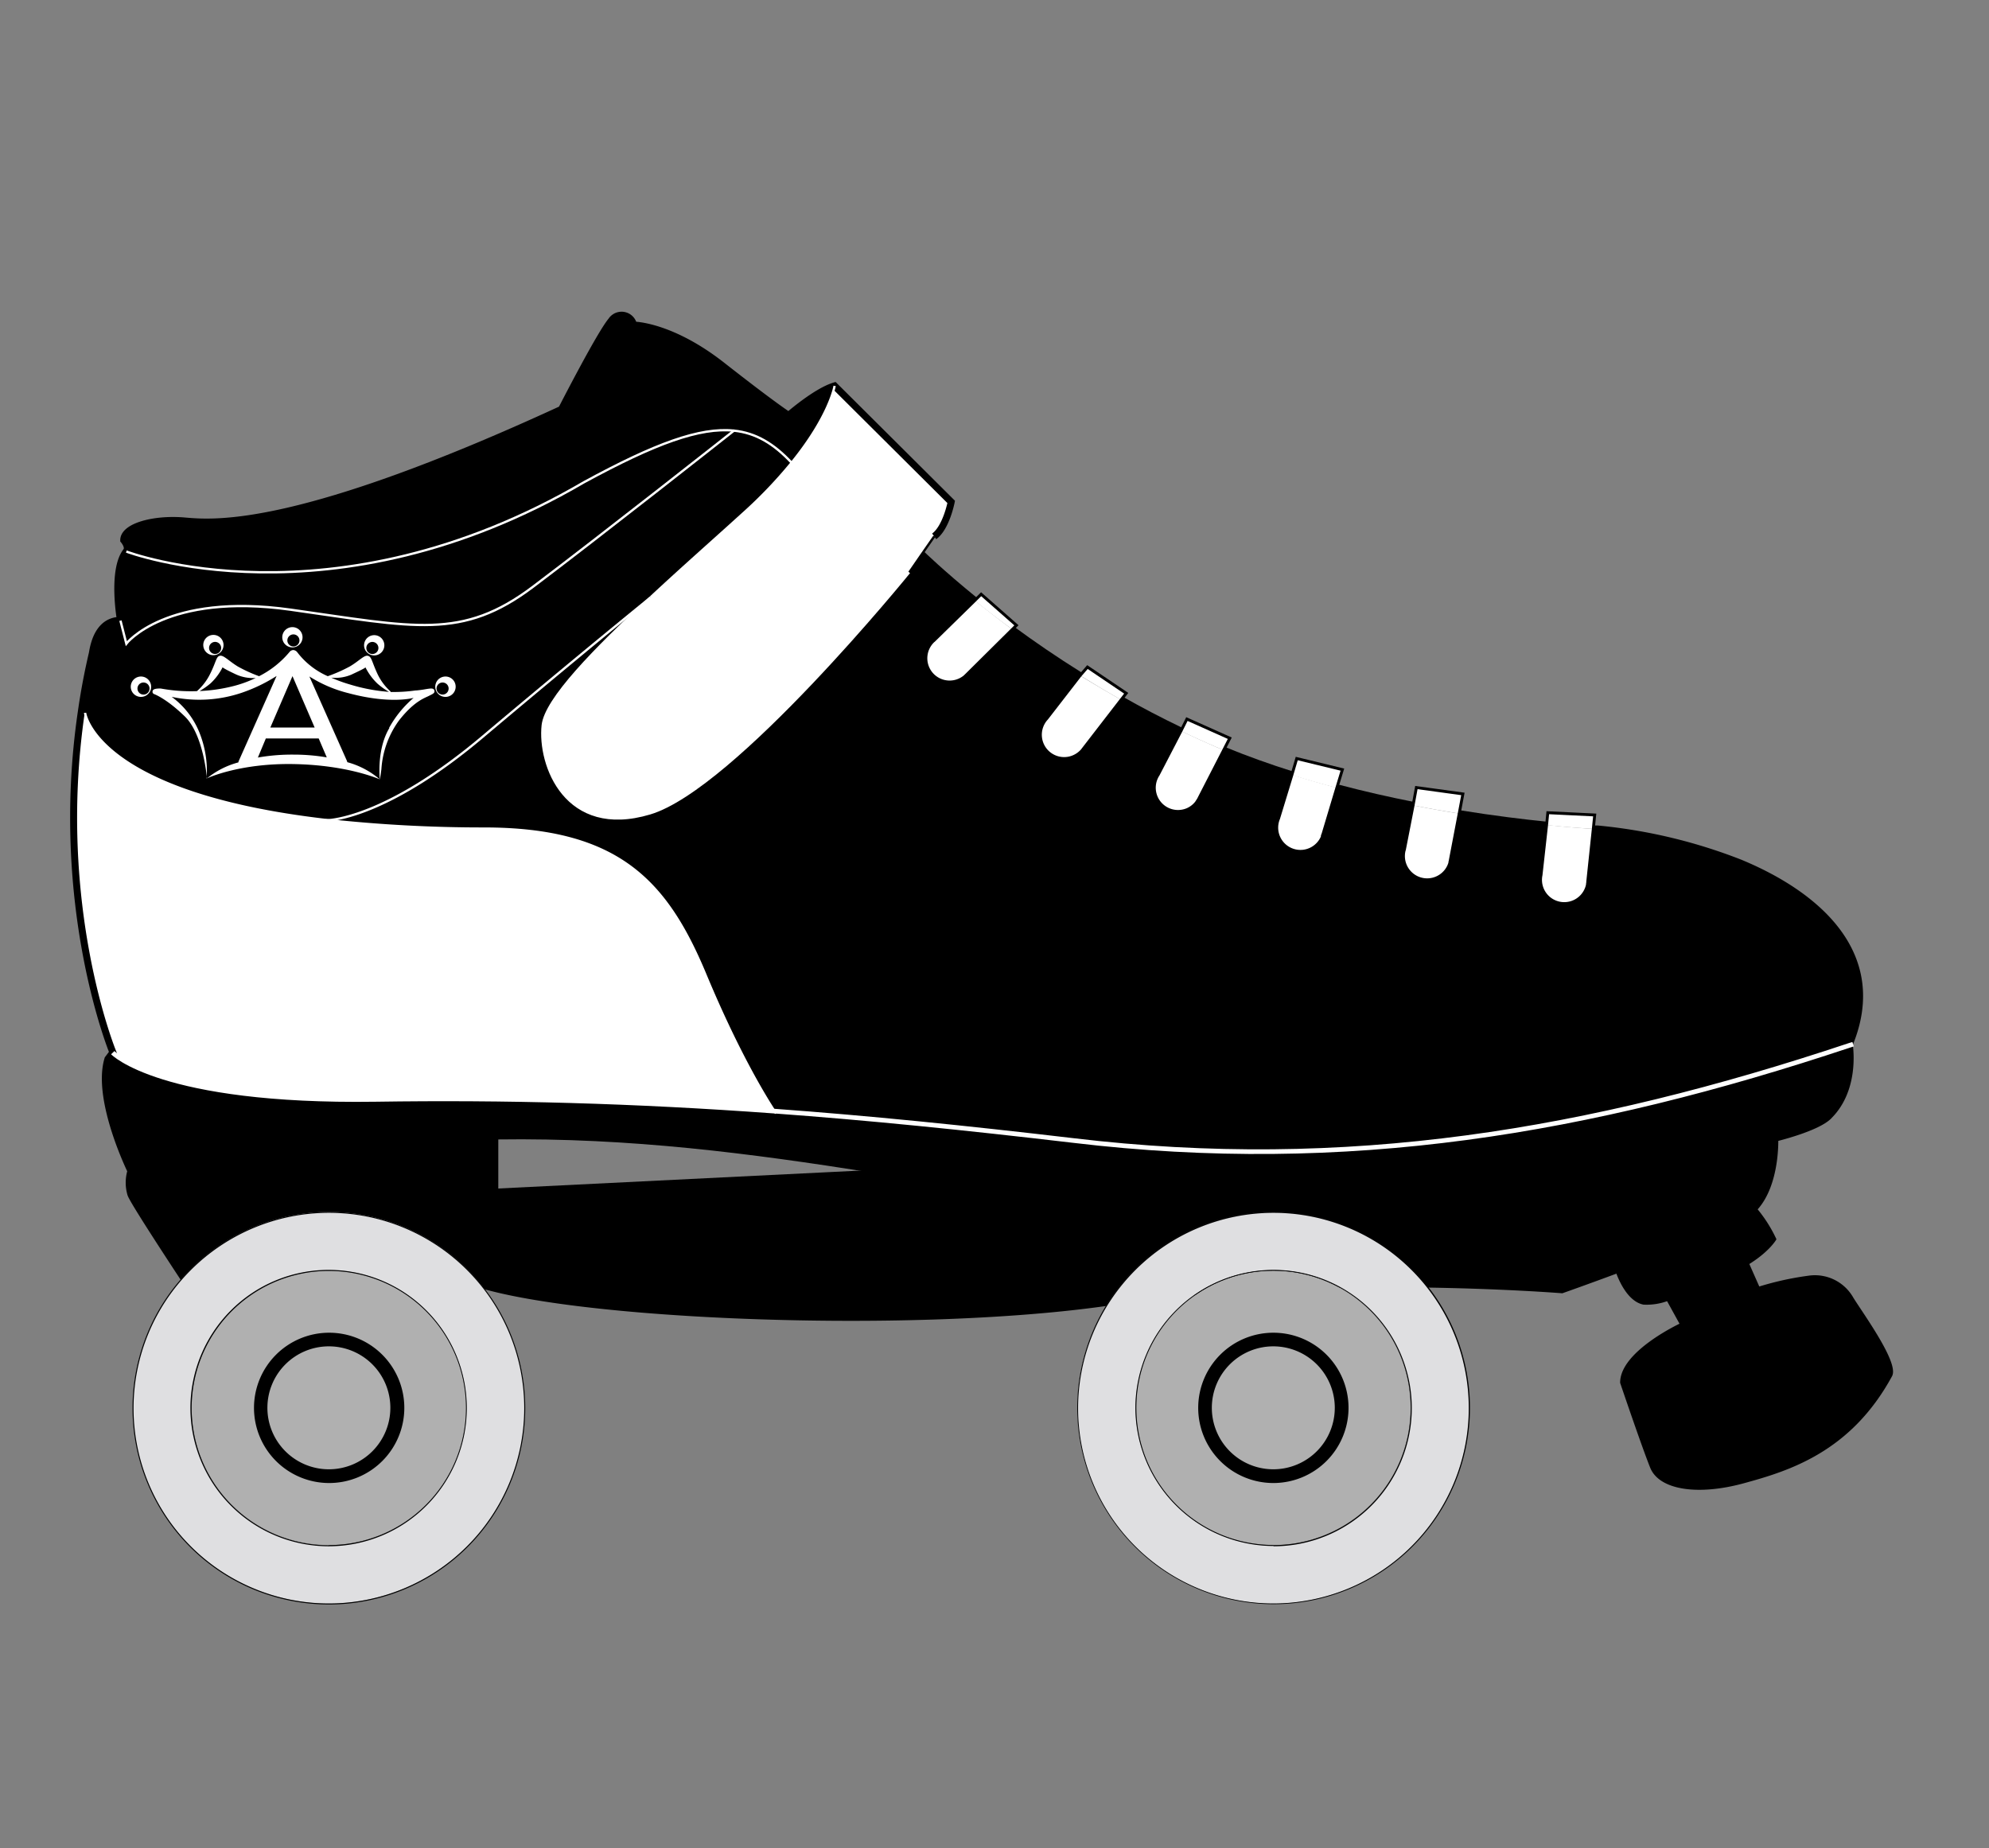 <svg xmlns="http://www.w3.org/2000/svg" xmlns:xlink="http://www.w3.org/1999/xlink" viewBox="0 0 359.12 333.74"><rect x="0" y="0" width="359.12" height="333.74" fill="#808080" stroke="none"/><defs><style>.cls-1,.cls-3,.cls-4,.cls-5,.cls-6,.cls-7{fill:none;}.cls-2{fill:#fff;}.cls-3,.cls-5,.cls-7{stroke:#000;}.cls-3,.cls-4,.cls-5,.cls-6,.cls-7{stroke-miterlimit:10;}.cls-3{stroke-width:1.26px;}.cls-4,.cls-6{stroke:#fff;}.cls-4,.cls-5{stroke-width:0.42px;}.cls-6{stroke-width:0.84px;}.cls-7{stroke-width:0.52px;}.cls-8{fill:#b0b0b0;}.cls-9{fill:#dfdfe1;}.cls-10{clip-path:url(#clip-path);}</style><clipPath id="clip-path"><rect class="cls-1" x="23.62" y="113.24" width="58.64" height="27.54"/></clipPath></defs><title>AnabolixIcon</title><g id="OUTDOOR_SKATE_ICON" data-name="OUTDOOR SKATE ICON"><path class="cls-2" d="M182.76,113.65l-8.21,8.14-.3.29-.09.09h0a4.28,4.28,0,1,1-5.45-6.61l7.27-7.12C178,110,180.22,111.79,182.76,113.65Z"/><path d="M320.45,205.54s.32,8.17-3.65,12.54a8.43,8.43,0,0,1-1.49,1.3c-3.35,2.27-14.86,6.76-23.42,9.94-5.56,2.07-9.88,3.59-9.88,3.59s-43.54-3.5-81,2.11S96,237.47,82.61,230.38,52.38,223.19,35.92,235c0,0-11.55-17.37-12.3-19.3a7.29,7.29,0,0,1,0-4.23c64,6.74,66.11,3.34,66.11,3.34l67.43-3.34h0c20.38,3.21,40.43,6.83,61.81,8.45C262.84,223.25,320.45,205.54,320.45,205.54Z"/><path class="cls-2" d="M287.7,149.68l-1,9.49a2,2,0,0,1-.05.42v.13h0a4.28,4.28,0,1,1-8.38-1.76l1-9C283.41,149.41,286.39,149.6,287.7,149.68Z"/><path d="M132.51,77.76c-6.14-.63-14.2,2.34-27.06,9.31C59.8,113.75,22.81,99.59,22.81,99.59c.59-.81-.47-2-.47-2,0-2.47,5.43-4,11.06-3.46s20.76,1.59,67.89-20.15c0,0,6.91-13.54,9-16a2.2,2.2,0,0,1,4,.79s6.62,0,16,7.31,12,9,12,9,4.94-4.34,8.3-5.33c0,0-.85,5.37-7.76,13.88C139.75,80.15,136.55,78.18,132.51,77.76Z"/><path class="cls-2" d="M241.42,142.26l-2.49,8.32c0,.13-.08.27-.13.4l0,.12h0a4.28,4.28,0,1,1-7.9-3.3l2.41-7.89C236,140.76,238.71,141.55,241.42,142.26Z"/><path class="cls-2" d="M202.38,126.34l-6.81,8.82-.25.33-.09.1h0a4.36,4.36,0,0,1-2.29,1.29,4.29,4.29,0,0,1-4-7.13L195,122C197.37,123.43,199.82,124.89,202.38,126.34Z"/><path d="M105.45,87.07c12.86-7,20.92-9.94,27.06-9.31-1.68,1.33-23.91,18.87-36.26,28.18-12.85,9.69-21.34,7.31-43.79,4.15s-29.65,6.13-29.65,6.13l-1.06-4.15S20.14,103,22.81,99.59C22.81,99.59,59.8,113.75,105.45,87.07Z"/><path class="cls-2" d="M288,147.12l-.26,2.56c-1.31-.08-4.29-.27-8.46-.69l.25-2.28Z"/><path class="cls-2" d="M242.4,139l-1,3.29c-2.71-.71-5.44-1.5-8.16-2.35l.9-2.94Z"/><path d="M142.93,83.56a82,82,0,0,1-8.74,9.14c-5.27,4.79-11.19,10-16.7,15.14l0,0a0,0,0,0,0,0,0c-.75.61-13.07,10.6-30.49,25.29C71.07,146.57,61.2,148,59.13,148.1c-41.91-4.8-43.77-19.38-43.77-19.38l-.7-.11c.51-3.46,1.17-7,2-10.63.72-4.53,2.89-5.91,5.07-5.91l1.06,4.15s7.2-9.29,29.65-6.13,30.94,5.54,43.79-4.15c12.35-9.31,34.58-26.85,36.26-28.18C136.55,78.18,139.75,80.15,142.93,83.56Z"/><path class="cls-2" d="M150.69,69.68l21.05,20.95s-.89,4.64-3.07,6.22l-2.25,3.25-2.24,3.25s-31.57,39-46.79,43.51S97.23,138.15,98,130.93c.51-4.68,9.25-13.63,19.42-23.06a0,0,0,0,1,0,0l0,0c5.51-5.11,11.43-10.35,16.7-15.14a82,82,0,0,0,8.74-9.14C149.84,75.05,150.69,69.68,150.69,69.68Z"/><path d="M87,133.16c17.42-14.69,29.74-24.68,30.49-25.29C107.28,117.3,98.54,126.25,98,130.93c-.8,7.22,4.15,20.49,19.36,15.93s46.79-43.51,46.79-43.51l2.24-3.25s3.4,3.39,9.55,8.34l-7.27,7.12a4.28,4.28,0,1,0,5.45,6.61h0l.09-.09.3-.29,8.21-8.14c3.58,2.63,7.69,5.47,12.28,8.33L189,129.75a4.29,4.29,0,0,0,4,7.13,4.36,4.36,0,0,0,2.29-1.29h0l.09-.1.25-.33,6.81-8.82c3.42,1.94,7,3.84,10.84,5.66l-4.1,7.89a4.28,4.28,0,0,0,5.13,6.34,4.18,4.18,0,0,0,2-1.66h0l.06-.12a2.64,2.64,0,0,0,.2-.37l4.42-8.61c4,1.66,8.16,3.13,12.29,4.43l-2.41,7.89a4.28,4.28,0,1,0,7.9,3.3h0l0-.12c0-.13.09-.27.13-.4l2.49-8.32c4.69,1.25,9.32,2.29,13.72,3.16l-1.55,7.9a4.28,4.28,0,0,0,6.72,4.64,4.21,4.21,0,0,0,1.47-2.17h0l0-.12a3,3,0,0,0,.09-.41l1.59-8.34c6.12,1,11.53,1.65,15.74,2.07l-1,9a4.28,4.28,0,1,0,8.38,1.76h0v-.13a2,2,0,0,0,.05-.42l1-9.49.73,0a94.94,94.94,0,0,1,25.7,6.13c13.81,5.75,26.44,16.46,19.75,32.71a1.76,1.76,0,0,1,0,.21c-47,15.67-90.87,23.08-140.15,17.18-19.55-2.34-37.26-4.09-53.92-5.3-1.22-1.84-6.37-10-12.48-24.64-7-16.81-15.71-26.38-40-26.38a258.16,258.16,0,0,1-28.23-1.52C61.2,148,71.07,146.57,87,133.16Z"/><path d="M334.28,234.25c1.33,2.29,8.3,11.71,7.12,14.1-7.41,13.65-18.53,17-26.68,19.25s-15,1.18-16.53-2.67-5.41-15.27-5.41-15.27c0-5.48,10.82-10.52,10.82-10.52l-2.5-4.54a80.68,80.68,0,0,0,14.06-6.28l.36-.22,2,4.52a54.32,54.32,0,0,1,9-2A7.7,7.7,0,0,1,334.28,234.25Z"/><path class="cls-2" d="M59.13,148.1a258.16,258.16,0,0,0,28.23,1.52c24.3,0,33,9.57,40,26.38,6.11,14.67,11.26,22.8,12.48,24.64-25.51-1.86-48.57-2.47-72.06-2.12-38.84.58-47.43-8.44-47.43-8.44s-10.85-26.35-5.7-61.47l.7.11S17.22,143.3,59.13,148.1Z"/><path class="cls-2" d="M264.17,143.36l-.67,3.56c-2.66-.44-5.47-.93-8.36-1.5l.63-3.21Z"/><path class="cls-2" d="M263.5,146.92l-1.59,8.34a3,3,0,0,1-.09.41l0,.12h0a4.21,4.21,0,0,1-1.47,2.17,4.28,4.28,0,0,1-6.72-4.64l1.55-7.9C258,146,260.84,146.48,263.5,146.92Z"/><path class="cls-2" d="M203.28,125.18l-.9,1.16c-2.56-1.45-5-2.91-7.34-4.36l1.2-1.53Z"/><path class="cls-2" d="M221,135.48l-4.42,8.61a2.64,2.64,0,0,1-.2.37l-.06.12h0a4.18,4.18,0,0,1-2,1.66,4.28,4.28,0,0,1-5.13-6.34l4.1-7.89c1.56.75,3.14,1.48,4.76,2.2C219,134.64,220,135.07,221,135.48Z"/><path class="cls-2" d="M222.08,133.31,221,135.48c-1-.41-2-.84-3-1.28-1.62-.72-3.2-1.45-4.76-2.2l1.12-2.15Z"/><path d="M139.85,200.64c16.66,1.21,34.37,3,53.92,5.3,49.28,5.9,93.16-1.51,140.15-17.18.17,1.3.86,8.09-3.59,12.63-2,2.27-9.88,4.15-9.88,4.15S262.84,223.25,219,219.93c-21.38-1.62-41.43-5.24-61.81-8.45-21.45-3.37-43.27-6.29-67.43-5.94v9.29s-2.08,3.4-66.11-3.34c0,0-6.37-13-4.15-20.22l.89-1.19s8.59,9,47.43,8.44C91.28,198.17,114.34,198.78,139.85,200.64Z"/><path class="cls-2" d="M183.5,112.91l-.74.74c-2.54-1.86-4.81-3.62-6.79-5.21l1.16-1.14Z"/><path d="M315.16,228.32a80.68,80.68,0,0,1-14.06,6.28,10.78,10.78,0,0,1-4.32.68c-3.26-.59-4.89-6-4.89-6,8.56-3.18,20.07-7.67,23.42-9.94a8.43,8.43,0,0,0,1.49-1.3,24.8,24.8,0,0,1,3.65,5.64s-1.21,2.1-4.93,4.38Z"/><path class="cls-3" d="M176,108.44c-6.15-5-9.55-8.34-9.55-8.34"/><path class="cls-3" d="M195,122c-4.59-2.86-8.7-5.7-12.28-8.33"/><path class="cls-3" d="M213.22,132c-3.8-1.82-7.42-3.72-10.84-5.66"/><path class="cls-3" d="M233.26,139.91c-4.13-1.3-8.26-2.77-12.29-4.43"/><path class="cls-3" d="M255.14,145.42c-4.4-.87-9-1.91-13.72-3.16"/><path class="cls-3" d="M279.24,149c-4.21-.42-9.62-1.08-15.74-2.07"/><path class="cls-3" d="M168.67,96.85c2.18-1.58,3.07-6.22,3.07-6.22L150.69,69.68c-3.36,1-8.3,5.33-8.3,5.33s-2.67-1.68-12-9-16-7.31-16-7.31a2.2,2.2,0,0,0-4-.79c-2.08,2.47-9,16-9,16C54.16,95.67,39,94.58,33.4,94.08s-11.06,1-11.06,3.46c0,0,1.06,1.24.47,2-2.67,3.41-1.06,12.48-1.06,12.48-2.18,0-4.35,1.38-5.07,5.91-.85,3.62-1.51,7.17-2,10.63-5.15,35.12,5.7,61.47,5.7,61.47l-.89,1.19c-2.22,7.26,4.15,20.22,4.15,20.22a7.29,7.29,0,0,0,0,4.23c.75,1.93,12.3,19.3,12.3,19.3,16.46-11.83,33.35-11.74,46.69-4.64S163.54,240.62,201,235s81-2.11,81-2.11,4.32-1.52,9.88-3.59c8.56-3.18,20.07-7.67,23.42-9.94a8.43,8.43,0,0,0,1.49-1.3c4-4.37,3.65-12.54,3.65-12.54s7.9-1.88,9.88-4.15c4.45-4.54,3.76-11.33,3.59-12.63a1.76,1.76,0,0,0,0-.21c6.69-16.25-5.94-27-19.75-32.71a94.94,94.94,0,0,0-25.7-6.13l-.73,0"/><path class="cls-4" d="M22.81,99.59s37,14.16,82.64-12.52c12.86-7,20.92-9.94,27.06-9.31,4,.42,7.24,2.39,10.42,5.8"/><path class="cls-4" d="M117.45,107.87C107.28,117.3,98.54,126.25,98,130.93c-.8,7.22,4.15,20.49,19.36,15.93s46.79-43.51,46.79-43.51"/><path class="cls-4" d="M150.69,69.68s-.85,5.37-7.76,13.88a82,82,0,0,1-8.74,9.14c-5.27,4.79-11.19,10-16.7,15.14l0,0"/><polyline class="cls-5" points="164.18 103.35 166.42 100.1 168.68 96.85"/><path class="cls-4" d="M15.36,128.72s1.86,14.58,43.77,19.38a258.16,258.16,0,0,0,28.23,1.52c24.3,0,33,9.57,40,26.38,6.11,14.67,11.26,22.8,12.48,24.64l.27.4"/><path class="cls-6" d="M20.36,190.08s8.59,9,47.43,8.44c23.49-.35,46.55.26,72.06,2.12,16.66,1.21,34.37,3,53.92,5.3,49.28,5.9,93.16-1.51,140.15-17.18l.66-.21"/><path class="cls-5" d="M320.45,205.54S262.84,223.25,219,219.93c-21.38-1.62-41.43-5.24-61.81-8.45-21.45-3.37-43.27-6.29-67.43-5.94v9.29s-2.08,3.4-66.11-3.34"/><line class="cls-5" x1="89.73" y1="214.83" x2="157.16" y2="211.49"/><path class="cls-4" d="M21.75,112.07l1.06,4.15s7.2-9.29,29.65-6.13,30.94,5.54,43.79-4.15c12.35-9.31,34.58-26.85,36.26-28.18l.1-.08"/><path class="cls-4" d="M58.71,148.12l.42,0C61.2,148,71.07,146.57,87,133.16c17.42-14.69,29.74-24.68,30.49-25.29a0,0,0,0,1,0,0l0,0"/><path class="cls-7" d="M176,108.44l-7.27,7.12a4.28,4.28,0,1,0,5.45,6.61h0l.09-.09.3-.29,8.21-8.14.74-.74-6.37-5.61Z"/><path class="cls-7" d="M195,122,189,129.75a4.29,4.29,0,0,0,4,7.13,4.36,4.36,0,0,0,2.29-1.29h0l.09-.1.25-.33,6.81-8.82.9-1.16-7-4.73Z"/><path class="cls-7" d="M213.22,132l-4.1,7.89a4.28,4.28,0,0,0,5.13,6.34,4.18,4.18,0,0,0,2-1.66h0l.06-.12a2.64,2.64,0,0,0,.2-.37l4.42-8.61,1.11-2.17-7.74-3.46Z"/><path class="cls-7" d="M233.26,139.91l-2.41,7.89a4.28,4.28,0,1,0,7.9,3.3h0l0-.12c0-.13.09-.27.13-.4l2.49-8.32,1-3.29-8.24-2Z"/><path class="cls-7" d="M255.14,145.42l-1.55,7.9a4.28,4.28,0,0,0,6.72,4.64,4.21,4.21,0,0,0,1.47-2.17h0l0-.12a3,3,0,0,0,.09-.41l1.59-8.34.67-3.56-8.4-1.15Z"/><path class="cls-7" d="M279.24,149l-1,9a4.28,4.28,0,1,0,8.38,1.76h0v-.13a2,2,0,0,0,.05-.42l1-9.49.26-2.56-8.47-.41Z"/><path class="cls-7" d="M291.89,229.32s1.63,5.37,4.89,6a10.78,10.78,0,0,0,4.32-.68,80.68,80.68,0,0,0,14.06-6.28l.36-.22c3.72-2.28,4.93-4.38,4.93-4.38a24.8,24.8,0,0,0-3.65-5.64h0"/><path class="cls-7" d="M301.1,234.6l2.5,4.54s-10.82,5-10.82,10.52c0,0,3.86,11.41,5.41,15.27s8.38,4.89,16.53,2.67S334,262,341.4,248.35c1.18-2.39-5.79-11.81-7.12-14.1a7.7,7.7,0,0,0-7.78-3.63,54.32,54.32,0,0,0-9,2l-2-4.52"/><circle class="cls-8" cx="59.37" cy="254.22" r="24.77"/><path d="M59.38,240.65A13.57,13.57,0,1,0,73,254.22,13.57,13.57,0,0,0,59.38,240.65Zm0,24.66a11.1,11.1,0,1,1,11.1-11.09A11.1,11.1,0,0,1,59.38,265.31Z"/><path class="cls-9" d="M59.38,289.57a35.36,35.36,0,1,1,35.36-35.36A35.4,35.4,0,0,1,59.38,289.57Zm0-60.21a24.86,24.86,0,1,0,24.85,24.85A24.87,24.87,0,0,0,59.38,229.36Z"/><path d="M59.38,219a35.27,35.27,0,1,1-35.27,35.27A35.31,35.31,0,0,1,59.38,219m0,60.21a24.95,24.95,0,1,0-25-24.94,25,25,0,0,0,25,24.94m0-60.39a35.45,35.45,0,1,0,35.45,35.45,35.45,35.45,0,0,0-35.45-35.45Zm0,60.21a24.77,24.77,0,1,1,24.76-24.76A24.76,24.76,0,0,1,59.38,279Z"/><circle class="cls-8" cx="229.91" cy="254.22" r="24.77"/><path d="M229.92,240.65a13.57,13.57,0,1,0,13.56,13.57A13.56,13.56,0,0,0,229.92,240.65Zm0,24.66A11.1,11.1,0,1,1,241,254.22,11.1,11.1,0,0,1,229.92,265.31Z"/><path class="cls-9" d="M229.92,289.57a35.36,35.36,0,1,1,35.35-35.36A35.4,35.4,0,0,1,229.92,289.57Zm0-60.21a24.86,24.86,0,1,0,24.85,24.85A24.88,24.88,0,0,0,229.92,229.36Z"/><path d="M229.92,219a35.27,35.27,0,1,1-35.27,35.27A35.31,35.31,0,0,1,229.92,219m0,60.21A24.95,24.95,0,1,0,205,254.22a25,25,0,0,0,24.95,24.94m0-60.39a35.45,35.45,0,1,0,35.45,35.45,35.45,35.45,0,0,0-35.45-35.45Zm0,60.21a24.77,24.77,0,1,1,24.76-24.76A24.76,24.76,0,0,1,229.92,279Z"/><g id="Anabolix_Crown" data-name="Anabolix Crown"><g class="cls-10"><g class="cls-10"><path class="cls-2" d="M75,124.68a28,28,0,0,1-4.48.27l0-.09a9.87,9.87,0,0,1-2.41-3.27c-1-2.17-1-3-1.68-3.17s-1.6.94-3.25,1.91a27.1,27.1,0,0,1-4,1.77,14,14,0,0,1-5.49-4.3,1,1,0,0,0-.71-.42.92.92,0,0,0-.64.27,17.35,17.35,0,0,1-5.56,4.45,26,26,0,0,1-3.84-1.75c-1.64-1-2.55-2.07-3.23-1.94s-.65,1-1.71,3.15a10.08,10.08,0,0,1-2.44,3.24,30.06,30.06,0,0,1-6.51-.47s-1.3-.08-1.46.36a.46.46,0,0,0,.16.61s2.2.74,5.62,4.07,4,11.25,4,11.25a.42.42,0,0,1,0-.07c.18-.09,6-2.77,15.73-2.58s15.39,2.72,15.49,2.77v0s.09-.49.27-1.82A16.79,16.79,0,0,1,72,130.15c2.75-3.54,4.7-4.11,5.39-4.47s1.25-.52,1-1.09-1.34-.06-3.3.09m-11.51-2.93c2.4-1.1,2.41-1.24,2.41-1.24a10.45,10.45,0,0,0,2.17,2.94,12.92,12.92,0,0,0,2.07,1.48,32,32,0,0,1-7-1.32,25.43,25.43,0,0,1-3.43-1.25,7.33,7.33,0,0,0,3.8-.61m-10.79.34h0l4,9.28h-8ZM38,123.41a10.26,10.26,0,0,0,2.19-2.92s0,.15,2.4,1.28a7.34,7.34,0,0,0,3.58.65,21.32,21.32,0,0,1-4,1.46,29.68,29.68,0,0,1-6.14.9A13.08,13.08,0,0,0,38,123.41m-2,8.85a14.87,14.87,0,0,0-5-6.43,23.93,23.93,0,0,0,12.74-.77,29,29,0,0,0,6.2-3l-6.82,15.32a1.55,1.55,0,0,0-.09.29,15.1,15.1,0,0,0-5.72,2.93A18.79,18.79,0,0,0,36,132.26m17,4a35.46,35.46,0,0,0-6.44.53L48,133.34h9.54L59,136.76a35.47,35.47,0,0,0-6-.5m17.3-4.8c-2.24,3.73-1.77,8.81-1.72,9.28a15,15,0,0,0-5.87-3.11,1.48,1.48,0,0,0-.09-.28l-6.76-15.2a23.8,23.8,0,0,0,7,3c7.72,2.08,11.82.86,11.82.86a19.48,19.48,0,0,0-4.43,5.43"/><path class="cls-2" d="M25.46,122.16A1.84,1.84,0,1,0,27.29,124a1.84,1.84,0,0,0-1.83-1.84m.49,3.26A1.09,1.09,0,1,1,27,124.33,1.09,1.09,0,0,1,26,125.42"/><path class="cls-2" d="M80.43,122.16A1.84,1.84,0,1,0,82.27,124a1.83,1.83,0,0,0-1.84-1.84m-.49,3.26A1.09,1.09,0,1,1,81,124.33a1.09,1.09,0,0,1-1.09,1.09"/><path class="cls-2" d="M37.84,118.17a1.83,1.83,0,1,0-1-2.4,1.84,1.84,0,0,0,1,2.4m0-1.61a1.09,1.09,0,1,1,.57,1.44,1.09,1.09,0,0,1-.57-1.44"/><path class="cls-2" d="M68.27,118.21a1.83,1.83,0,1,0-2.4-1,1.84,1.84,0,0,0,2.4,1M66.81,116a1.09,1.09,0,1,1-.58,1.43,1.09,1.09,0,0,1,.58-1.43"/><path class="cls-2" d="M54.16,116.29a1.83,1.83,0,1,0-2.58.15,1.83,1.83,0,0,0,2.58-.15m-2-1.37a1.09,1.09,0,0,1,1.54-.09,1.09,1.09,0,1,1-1.45,1.63,1.09,1.09,0,0,1-.09-1.54"/></g></g></g></g></svg>